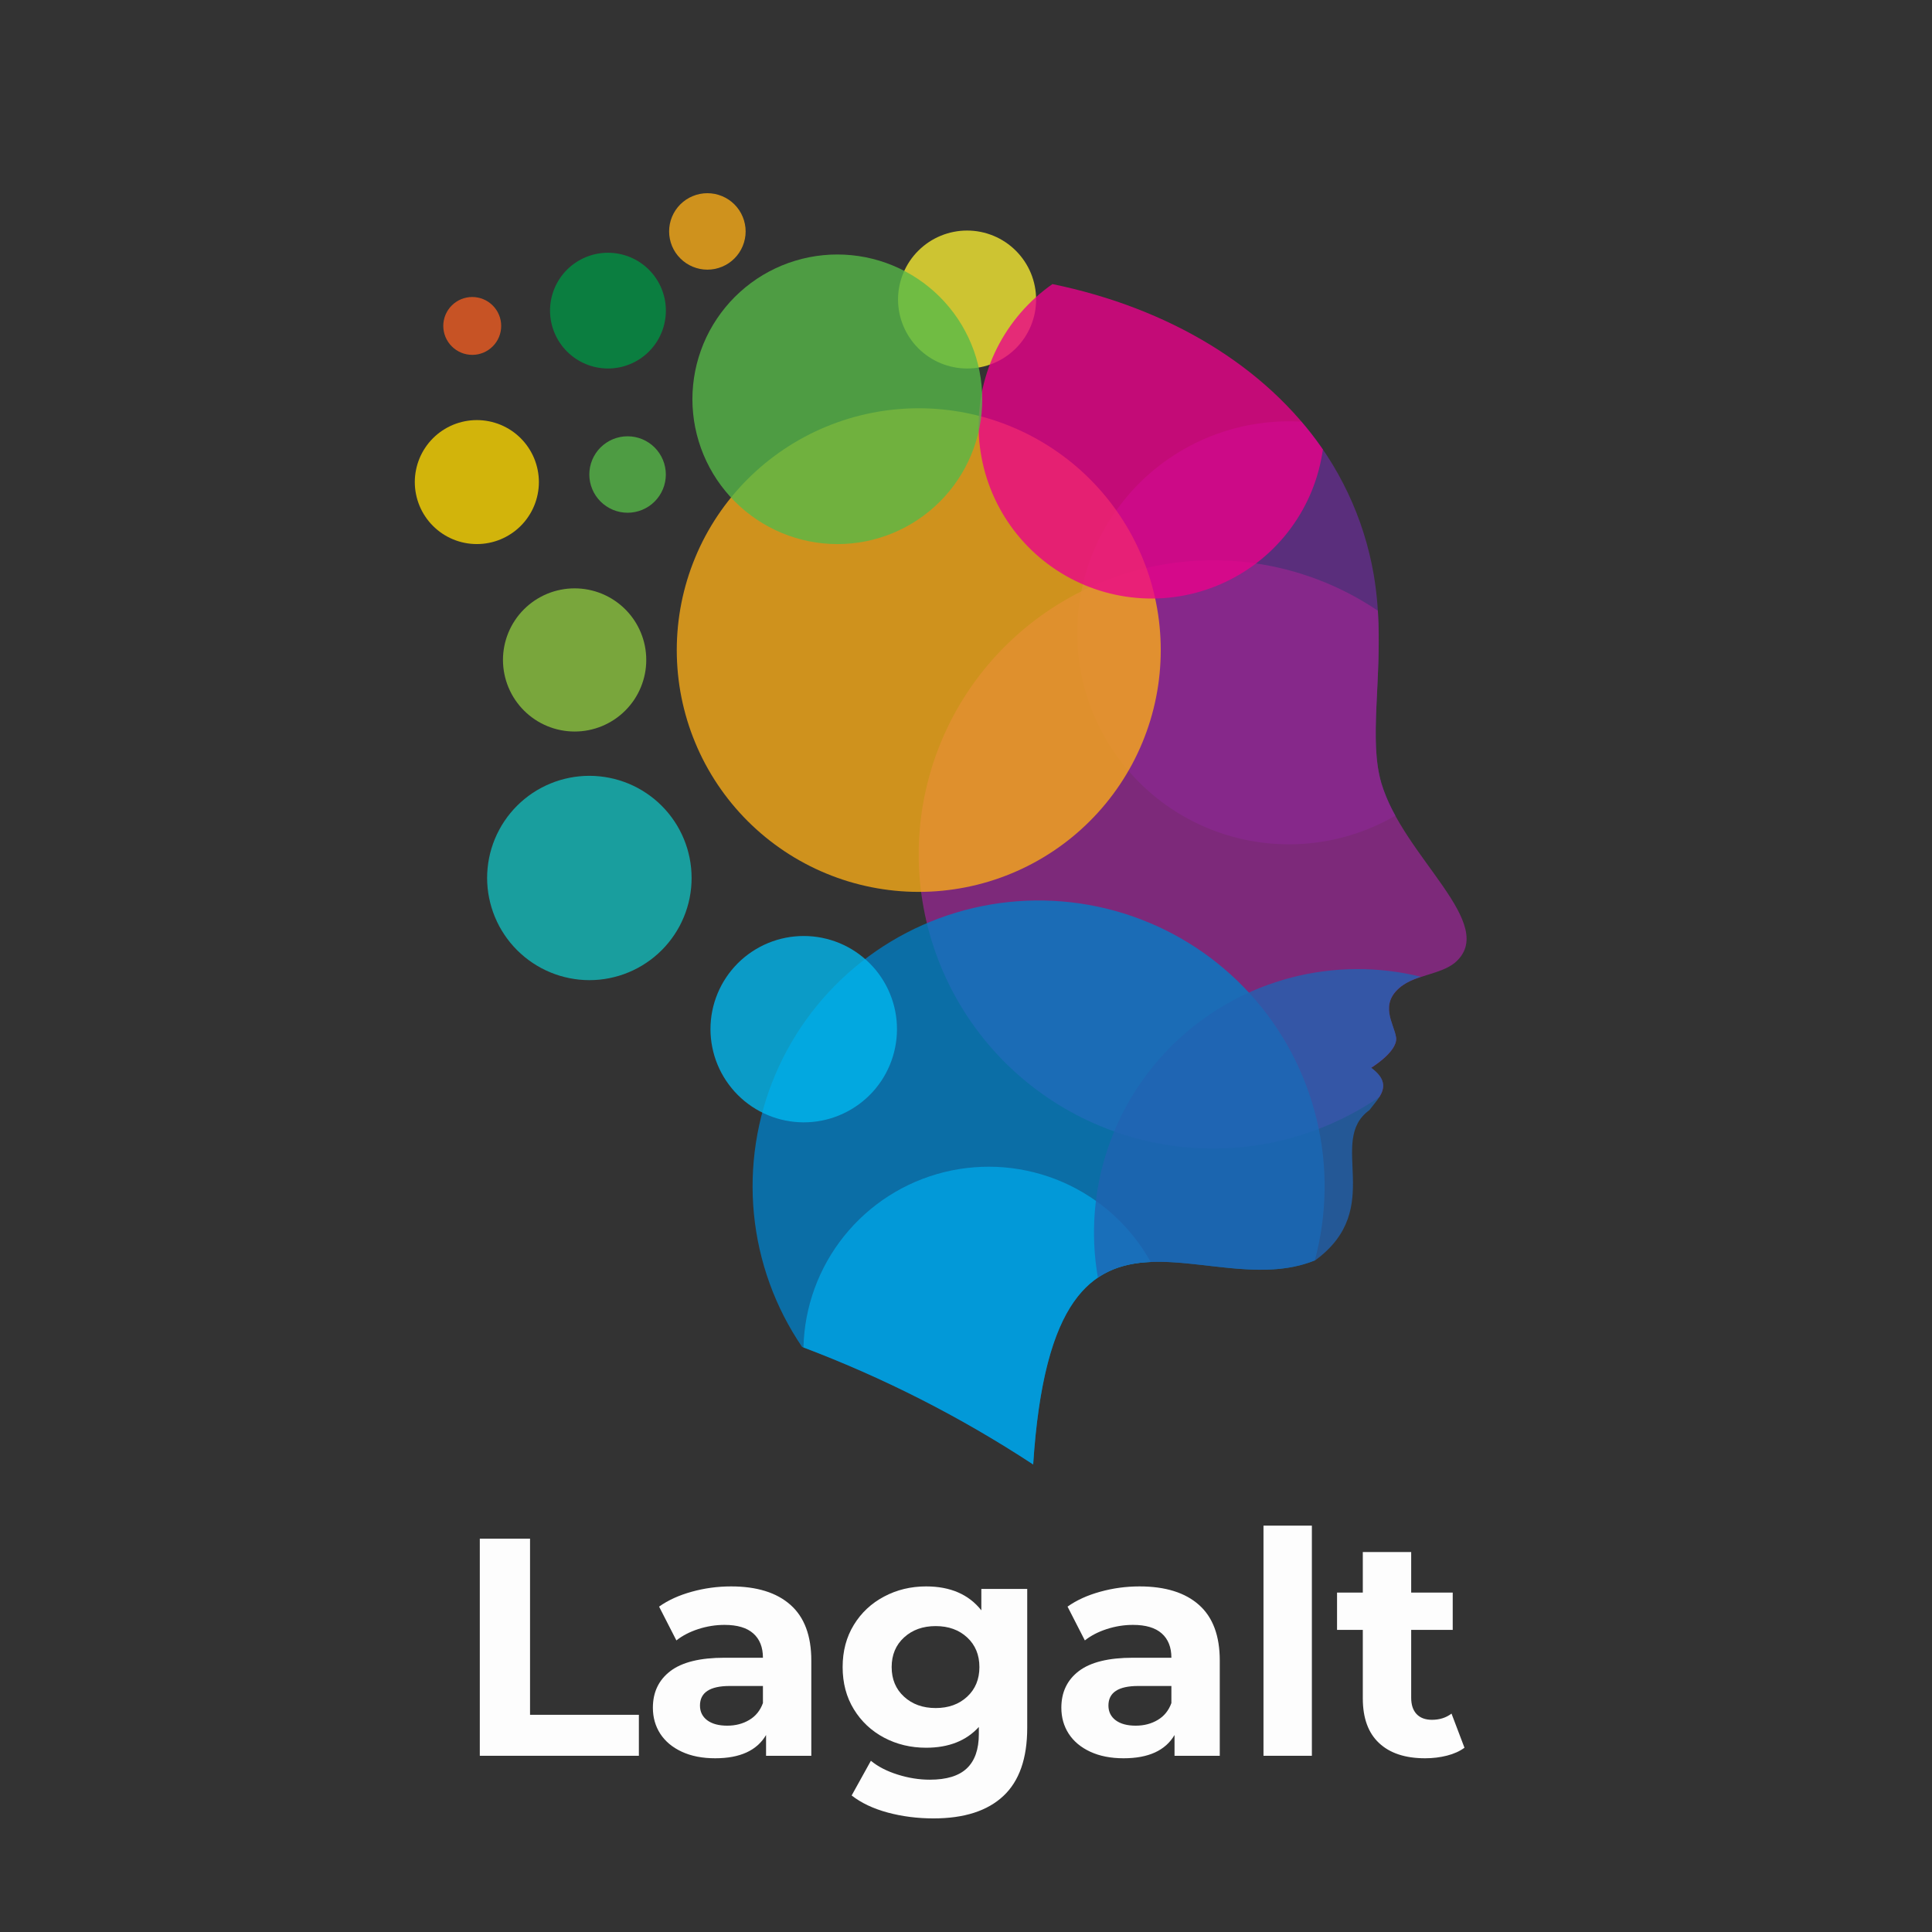 <svg xmlns="http://www.w3.org/2000/svg" xmlns:xlink="http://www.w3.org/1999/xlink" width="500" zoomAndPan="magnify" viewBox="0 0 375 375" height="500" preserveAspectRatio="xMidYMid meet" version="1.0"><rect x="0" y="0" width="375" height="375" fill="#333333" stroke="none"/><defs><g/><clipPath id="748278d8a0"><path d="M 178 108 L 284.965 108 L 284.965 223 L 178 223 Z M 178 108 " clip-rule="nonzero"/></clipPath><clipPath id="ed766cb2fa"><path d="M 146 174 L 258 174 L 258 284.25 L 146 284.25 Z M 146 174 " clip-rule="nonzero"/></clipPath><clipPath id="e99595d301"><path d="M 155 226 L 224 226 L 224 284.25 L 155 284.25 Z M 155 226 " clip-rule="nonzero"/></clipPath><clipPath id="0ae32d28fa"><path d="M 80.215 81 L 105 81 L 105 106 L 80.215 106 Z M 80.215 81 " clip-rule="nonzero"/></clipPath><clipPath id="8c6a201c06"><path d="M 129 37.5 L 145 37.5 L 145 53 L 129 53 Z M 129 37.5 " clip-rule="nonzero"/></clipPath></defs><path fill="#f9ed32" d="M 187.707 71.527 C 188.586 71.527 189.457 71.441 190.32 71.27 C 191.184 71.098 192.023 70.844 192.836 70.508 C 193.648 70.172 194.418 69.758 195.148 69.27 C 195.883 68.781 196.559 68.227 197.18 67.605 C 197.801 66.984 198.359 66.309 198.848 65.578 C 199.336 64.848 199.75 64.078 200.086 63.266 C 200.422 62.453 200.676 61.617 200.848 60.758 C 201.02 59.895 201.105 59.023 201.109 58.145 C 201.109 57.266 201.023 56.395 200.852 55.535 C 200.68 54.672 200.43 53.836 200.094 53.023 C 199.758 52.211 199.344 51.441 198.855 50.707 C 198.367 49.977 197.812 49.301 197.191 48.68 C 196.57 48.059 195.895 47.5 195.164 47.012 C 194.434 46.523 193.664 46.109 192.852 45.773 C 192.039 45.438 191.199 45.18 190.34 45.008 C 189.477 44.836 188.605 44.75 187.727 44.75 C 186.848 44.746 185.977 44.832 185.113 45.004 C 184.25 45.172 183.41 45.426 182.598 45.762 C 181.785 46.094 181.012 46.508 180.281 46.992 C 179.551 47.48 178.871 48.035 178.25 48.656 C 177.625 49.273 177.07 49.949 176.578 50.68 C 176.09 51.41 175.676 52.18 175.34 52.992 C 175 53.805 174.746 54.641 174.57 55.5 C 174.398 56.363 174.312 57.23 174.309 58.109 C 174.309 58.992 174.395 59.863 174.566 60.727 C 174.738 61.59 174.992 62.426 175.328 63.238 C 175.664 64.051 176.078 64.824 176.566 65.555 C 177.055 66.289 177.609 66.965 178.23 67.586 C 178.855 68.211 179.531 68.766 180.262 69.258 C 180.992 69.746 181.766 70.16 182.578 70.496 C 183.391 70.836 184.23 71.09 185.094 71.262 C 185.957 71.438 186.828 71.523 187.707 71.527 Z M 187.707 71.527 " fill-opacity="0.78" fill-rule="evenodd"/><path fill="#662d91" d="M 252.617 81.848 C 256.258 86.066 259.266 90.695 261.645 95.73 C 264.027 100.77 265.688 106.031 266.637 111.52 C 269.352 127.391 265.207 142.086 268.113 151.961 C 268.793 154.176 269.707 156.289 270.848 158.309 C 270.168 158.703 269.477 159.078 268.777 159.434 C 268.078 159.789 267.367 160.121 266.648 160.438 C 265.93 160.754 265.199 161.047 264.465 161.32 C 263.727 161.59 262.984 161.844 262.234 162.074 C 261.48 162.305 260.727 162.512 259.961 162.699 C 259.199 162.887 258.434 163.051 257.66 163.195 C 256.887 163.336 256.113 163.457 255.332 163.555 C 254.555 163.656 253.77 163.73 252.988 163.785 C 252.203 163.84 251.418 163.871 250.633 163.879 C 249.848 163.887 249.062 163.875 248.277 163.836 C 247.496 163.801 246.711 163.742 245.93 163.66 C 245.148 163.578 244.371 163.477 243.594 163.352 C 242.82 163.227 242.051 163.078 241.281 162.906 C 240.516 162.738 239.754 162.547 239 162.332 C 238.242 162.117 237.492 161.883 236.75 161.625 C 236.008 161.371 235.273 161.094 234.547 160.793 C 233.82 160.496 233.105 160.176 232.395 159.836 C 231.688 159.496 230.992 159.137 230.305 158.758 C 229.617 158.379 228.938 157.98 228.273 157.562 C 227.609 157.141 226.957 156.707 226.32 156.25 C 225.68 155.793 225.055 155.32 224.441 154.828 C 223.828 154.336 223.23 153.828 222.648 153.301 C 222.066 152.777 221.496 152.234 220.945 151.676 C 220.395 151.117 219.859 150.543 219.34 149.953 C 218.82 149.363 218.32 148.762 217.836 148.145 C 217.352 147.527 216.883 146.895 216.438 146.25 C 215.988 145.605 215.559 144.949 215.148 144.281 C 214.738 143.609 214.348 142.93 213.977 142.238 C 213.605 141.547 213.254 140.844 212.922 140.133 C 212.59 139.422 212.281 138.699 211.992 137.973 C 211.699 137.242 211.434 136.504 211.184 135.762 C 210.938 135.016 210.711 134.266 210.508 133.508 C 210.305 132.75 210.121 131.984 209.961 131.215 C 209.801 130.449 209.66 129.676 209.547 128.898 C 209.43 128.125 209.336 127.344 209.266 126.562 C 209.191 125.781 209.145 125 209.117 124.215 C 209.09 123.43 209.086 122.645 209.105 121.859 C 209.125 121.078 209.164 120.293 209.227 119.512 C 209.293 118.727 209.379 117.949 209.484 117.172 C 209.594 116.395 209.727 115.621 209.879 114.852 C 210.031 114.082 210.203 113.316 210.402 112.555 C 210.598 111.797 210.816 111.043 211.055 110.297 C 211.297 109.547 211.559 108.809 211.84 108.074 C 212.121 107.344 212.426 106.621 212.75 105.902 C 213.074 105.188 213.418 104.484 213.781 103.789 C 214.145 103.094 214.527 102.41 214.934 101.734 C 215.336 101.062 215.758 100.402 216.199 99.754 C 216.641 99.102 217.102 98.469 217.582 97.844 C 218.059 97.223 218.555 96.613 219.066 96.02 C 219.578 95.426 220.109 94.844 220.656 94.281 C 221.203 93.719 221.766 93.168 222.34 92.637 C 222.918 92.105 223.512 91.59 224.117 91.094 C 224.727 90.598 225.348 90.117 225.98 89.652 C 226.617 89.191 227.266 88.746 227.926 88.324 C 228.586 87.898 229.258 87.492 229.941 87.105 C 230.625 86.719 231.316 86.352 232.023 86.004 C 232.727 85.66 233.441 85.332 234.164 85.027 C 234.887 84.719 235.621 84.434 236.359 84.172 C 237.098 83.906 237.844 83.664 238.598 83.445 C 239.352 83.223 240.113 83.023 240.879 82.844 C 241.641 82.668 242.41 82.512 243.188 82.379 C 243.961 82.246 244.738 82.133 245.516 82.043 C 246.297 81.957 247.082 81.891 247.863 81.844 C 248.648 81.801 249.434 81.777 250.219 81.781 C 250.992 81.781 251.809 81.805 252.617 81.848 Z M 252.617 81.848 " fill-opacity="0.78" fill-rule="evenodd"/><g clip-path="url(#748278d8a0)"><path fill="#92278f" d="M 267.434 118.5 C 268.293 131.648 265.637 143.555 268.113 151.996 C 272.352 166.414 291.129 179.477 282.355 186.898 C 279.578 189.121 274.801 189.266 272 191.449 C 267.539 194.926 270.59 198.688 270.984 201.402 C 271.172 202.691 270.004 204.758 266.145 207.277 C 269.059 209.422 268.793 211.242 267.754 212.918 C 266.332 213.891 264.871 214.797 263.367 215.637 C 261.867 216.48 260.328 217.25 258.758 217.953 C 257.188 218.652 255.586 219.285 253.957 219.84 C 252.328 220.398 250.676 220.883 249.004 221.289 C 247.332 221.699 245.645 222.031 243.941 222.285 C 242.238 222.543 240.527 222.719 238.809 222.82 C 237.09 222.922 235.371 222.945 233.652 222.891 C 231.93 222.836 230.215 222.707 228.504 222.496 C 226.797 222.289 225.102 222 223.418 221.641 C 221.734 221.277 220.07 220.84 218.426 220.328 C 216.785 219.816 215.168 219.23 213.578 218.57 C 211.984 217.91 210.43 217.184 208.902 216.383 C 207.379 215.582 205.895 214.719 204.449 213.785 C 203 212.852 201.602 211.855 200.246 210.793 C 198.887 209.734 197.582 208.613 196.328 207.438 C 195.074 206.258 193.875 205.027 192.73 203.738 C 191.59 202.453 190.504 201.117 189.484 199.734 C 188.461 198.352 187.504 196.922 186.609 195.453 C 185.715 193.98 184.891 192.473 184.133 190.926 C 183.379 189.383 182.691 187.805 182.078 186.199 C 181.465 184.594 180.922 182.961 180.457 181.305 C 179.988 179.648 179.598 177.977 179.285 176.285 C 178.969 174.594 178.73 172.891 178.57 171.176 C 178.41 169.465 178.324 167.746 178.32 166.027 C 178.312 164.309 178.387 162.59 178.535 160.875 C 178.684 159.164 178.91 157.457 179.215 155.766 C 179.52 154.07 179.898 152.395 180.355 150.738 C 180.809 149.078 181.34 147.441 181.941 145.832 C 182.547 144.219 183.219 142.641 183.965 141.09 C 184.711 139.539 185.527 138.023 186.41 136.547 C 187.293 135.07 188.242 133.637 189.254 132.246 C 190.27 130.855 191.344 129.512 192.477 128.219 C 193.613 126.926 194.801 125.684 196.051 124.5 C 197.297 123.312 198.594 122.184 199.941 121.113 C 201.293 120.047 202.684 119.039 204.125 118.098 C 205.566 117.152 207.043 116.277 208.562 115.469 C 210.082 114.656 211.637 113.918 213.223 113.25 C 214.809 112.578 216.422 111.984 218.062 111.461 C 219.699 110.938 221.359 110.488 223.043 110.113 C 224.723 109.738 226.418 109.441 228.125 109.223 C 229.832 109 231.547 108.859 233.266 108.793 C 234.988 108.727 236.707 108.738 238.426 108.828 C 240.145 108.918 241.855 109.086 243.562 109.328 C 245.266 109.574 246.957 109.895 248.629 110.293 C 250.305 110.688 251.961 111.16 253.594 111.707 C 255.227 112.254 256.828 112.871 258.406 113.562 C 259.984 114.254 261.523 115.016 263.031 115.844 C 264.539 116.676 266.008 117.574 267.434 118.535 Z M 267.434 118.5 " fill-opacity="0.78" fill-rule="evenodd"/></g><g clip-path="url(#ed766cb2fa)"><path fill="#007fc6" d="M 255.203 244.641 C 233.5 253.469 204.449 223.859 200.539 284.25 C 186.43 274.992 171.48 267.391 155.684 261.441 C 155.031 260.484 154.414 259.508 153.824 258.512 C 153.234 257.52 152.676 256.508 152.148 255.477 C 151.621 254.445 151.129 253.402 150.668 252.34 C 150.207 251.281 149.781 250.207 149.387 249.117 C 148.992 248.031 148.633 246.934 148.309 245.824 C 147.984 244.711 147.695 243.594 147.438 242.465 C 147.184 241.336 146.965 240.203 146.781 239.062 C 146.598 237.918 146.449 236.773 146.336 235.621 C 146.227 234.473 146.148 233.316 146.109 232.164 C 146.07 231.008 146.066 229.852 146.098 228.695 C 146.129 227.539 146.199 226.387 146.305 225.234 C 146.41 224.082 146.551 222.934 146.727 221.793 C 146.902 220.648 147.113 219.512 147.363 218.383 C 147.609 217.254 147.891 216.133 148.211 215.02 C 148.527 213.91 148.879 212.809 149.266 211.719 C 149.652 210.629 150.074 209.551 150.527 208.488 C 150.98 207.426 151.469 206.375 151.988 205.344 C 152.508 204.309 153.059 203.293 153.641 202.297 C 154.227 201.297 154.84 200.316 155.484 199.355 C 156.129 198.395 156.801 197.457 157.504 196.539 C 158.207 195.621 158.941 194.727 159.699 193.852 C 160.457 192.98 161.246 192.133 162.059 191.309 C 162.871 190.484 163.707 189.688 164.57 188.918 C 165.43 188.145 166.316 187.402 167.227 186.688 C 168.137 185.969 169.066 185.281 170.016 184.625 C 170.969 183.969 171.941 183.34 172.934 182.742 C 173.922 182.145 174.934 181.582 175.957 181.047 C 176.984 180.512 178.027 180.012 179.086 179.543 C 180.145 179.074 181.215 178.641 182.301 178.238 C 183.383 177.836 184.48 177.469 185.59 177.133 C 186.699 176.801 187.816 176.504 188.941 176.238 C 190.07 175.977 191.203 175.746 192.344 175.555 C 193.484 175.363 194.633 175.207 195.781 175.086 C 196.934 174.965 198.086 174.879 199.242 174.828 C 200.398 174.781 201.555 174.77 202.711 174.793 C 203.871 174.816 205.023 174.875 206.18 174.969 C 207.332 175.066 208.48 175.195 209.625 175.363 C 210.77 175.531 211.91 175.734 213.043 175.973 C 214.176 176.211 215.297 176.484 216.414 176.793 C 217.527 177.102 218.633 177.445 219.727 177.824 C 220.82 178.203 221.902 178.613 222.969 179.059 C 224.039 179.504 225.09 179.98 226.129 180.492 C 227.168 181.004 228.188 181.547 229.191 182.121 C 230.195 182.695 231.18 183.305 232.148 183.938 C 233.113 184.574 234.059 185.242 234.984 185.938 C 235.906 186.633 236.809 187.355 237.688 188.109 C 238.566 188.859 239.422 189.641 240.254 190.445 C 241.086 191.25 241.887 192.082 242.668 192.938 C 243.445 193.793 244.195 194.672 244.922 195.574 C 245.645 196.477 246.34 197.398 247.004 198.348 C 247.668 199.293 248.305 200.258 248.91 201.242 C 249.516 202.23 250.09 203.234 250.633 204.254 C 251.172 205.277 251.684 206.312 252.16 207.367 C 252.637 208.418 253.082 209.488 253.492 210.566 C 253.902 211.648 254.281 212.742 254.621 213.848 C 254.965 214.953 255.273 216.066 255.543 217.188 C 255.816 218.312 256.055 219.445 256.254 220.582 C 256.457 221.723 256.621 222.867 256.754 224.016 C 256.883 225.164 256.977 226.316 257.035 227.469 C 257.094 228.625 257.113 229.781 257.102 230.938 C 257.086 232.094 257.035 233.246 256.949 234.402 C 256.863 235.555 256.738 236.703 256.582 237.848 C 256.422 238.996 256.23 240.133 256 241.266 C 255.77 242.402 255.504 243.527 255.203 244.641 Z M 255.203 244.641 " fill-opacity="0.78" fill-rule="evenodd"/></g><g clip-path="url(#e99595d301)"><path fill="#01a6e6" d="M 223.344 244.953 C 211.879 245.434 202.629 252.027 200.539 284.25 C 186.508 275.047 171.645 267.477 155.949 261.535 C 155.996 259.578 156.203 257.637 156.566 255.711 C 156.93 253.785 157.449 251.902 158.121 250.062 C 158.797 248.223 159.613 246.449 160.574 244.742 C 161.539 243.035 162.633 241.418 163.863 239.891 C 165.09 238.363 166.434 236.949 167.891 235.641 C 169.352 234.332 170.906 233.152 172.562 232.098 C 174.215 231.043 175.941 230.133 177.742 229.359 C 179.547 228.59 181.398 227.969 183.301 227.5 C 185.207 227.031 187.133 226.723 189.09 226.57 C 191.043 226.414 192.996 226.422 194.949 226.586 C 196.906 226.754 198.832 227.078 200.73 227.559 C 202.633 228.039 204.48 228.672 206.277 229.453 C 208.074 230.238 209.797 231.16 211.441 232.227 C 213.09 233.289 214.637 234.48 216.086 235.801 C 217.539 237.117 218.871 238.543 220.09 240.078 C 221.309 241.613 222.391 243.238 223.344 244.953 Z M 223.344 244.953 " fill-opacity="0.78" fill-rule="evenodd"/></g><path fill="#2063b2" d="M 275.781 189.602 C 274.418 189.996 273.156 190.602 272 191.414 C 267.539 194.891 270.59 198.652 270.984 201.367 C 271.172 202.656 270.004 204.727 266.145 207.242 C 270.605 210.531 267.605 213.047 265.809 215.469 C 257.465 221.48 269.074 234.508 255.309 244.609 C 241.41 250.328 224.512 240.238 213.098 247.984 C 212.918 246.941 212.77 245.895 212.652 244.844 C 212.535 243.793 212.453 242.738 212.402 241.684 C 212.352 240.625 212.336 239.57 212.348 238.512 C 212.363 237.453 212.41 236.398 212.492 235.344 C 212.574 234.289 212.688 233.238 212.832 232.191 C 212.977 231.145 213.156 230.102 213.367 229.066 C 213.578 228.031 213.82 227 214.094 225.98 C 214.367 224.957 214.676 223.945 215.012 222.945 C 215.348 221.941 215.715 220.949 216.117 219.973 C 216.516 218.992 216.941 218.027 217.402 217.074 C 217.859 216.121 218.348 215.184 218.863 214.258 C 219.383 213.336 219.926 212.43 220.5 211.543 C 221.074 210.652 221.672 209.781 222.301 208.93 C 222.926 208.078 223.582 207.246 224.258 206.438 C 224.938 205.625 225.641 204.836 226.371 204.066 C 227.098 203.301 227.848 202.555 228.621 201.836 C 229.395 201.113 230.191 200.418 231.008 199.746 C 231.828 199.074 232.664 198.426 233.52 197.809 C 234.379 197.188 235.254 196.594 236.148 196.027 C 237.043 195.465 237.953 194.926 238.883 194.418 C 239.809 193.906 240.75 193.426 241.707 192.977 C 242.664 192.527 243.637 192.105 244.621 191.715 C 245.602 191.324 246.598 190.965 247.605 190.637 C 248.609 190.305 249.625 190.008 250.648 189.742 C 251.672 189.477 252.703 189.242 253.742 189.039 C 254.781 188.84 255.828 188.668 256.875 188.531 C 257.926 188.395 258.977 188.289 260.035 188.215 C 261.09 188.145 262.145 188.105 263.203 188.098 C 264.262 188.09 265.32 188.117 266.379 188.176 C 267.434 188.234 268.488 188.328 269.539 188.453 C 270.59 188.574 271.637 188.73 272.676 188.922 C 273.719 189.109 274.754 189.332 275.781 189.586 Z M 275.781 189.602 " fill-opacity="0.78" fill-rule="evenodd"/><path fill="#12bcbc" d="M 114.387 190.246 C 115.035 190.246 115.684 190.215 116.332 190.152 C 116.977 190.086 117.621 189.992 118.258 189.867 C 118.895 189.738 119.527 189.582 120.148 189.395 C 120.77 189.207 121.383 188.988 121.98 188.738 C 122.582 188.492 123.168 188.215 123.742 187.906 C 124.316 187.602 124.875 187.27 125.414 186.906 C 125.953 186.547 126.477 186.16 126.98 185.75 C 127.48 185.336 127.965 184.902 128.422 184.441 C 128.883 183.984 129.32 183.504 129.73 183 C 130.145 182.5 130.531 181.977 130.891 181.438 C 131.254 180.898 131.586 180.34 131.895 179.77 C 132.199 179.195 132.477 178.609 132.727 178.008 C 132.977 177.41 133.195 176.797 133.383 176.176 C 133.574 175.555 133.73 174.926 133.859 174.289 C 133.984 173.652 134.078 173.008 134.145 172.363 C 134.207 171.715 134.238 171.07 134.238 170.418 C 134.238 169.77 134.207 169.121 134.145 168.477 C 134.082 167.828 133.984 167.188 133.859 166.551 C 133.73 165.914 133.574 165.285 133.387 164.66 C 133.195 164.039 132.977 163.43 132.73 162.828 C 132.48 162.23 132.203 161.641 131.898 161.07 C 131.59 160.496 131.258 159.941 130.895 159.398 C 130.535 158.859 130.148 158.34 129.734 157.836 C 129.324 157.336 128.887 156.855 128.426 156.395 C 127.969 155.934 127.484 155.5 126.984 155.086 C 126.48 154.676 125.961 154.289 125.418 153.93 C 124.879 153.566 124.32 153.234 123.75 152.926 C 123.176 152.621 122.59 152.344 121.988 152.094 C 121.387 151.848 120.773 151.629 120.152 151.441 C 119.531 151.25 118.902 151.094 118.266 150.969 C 117.625 150.84 116.984 150.746 116.336 150.684 C 115.691 150.617 115.043 150.586 114.391 150.586 C 113.742 150.586 113.094 150.617 112.445 150.684 C 111.797 150.746 111.156 150.84 110.52 150.969 C 109.883 151.094 109.25 151.254 108.629 151.441 C 108.008 151.629 107.395 151.848 106.797 152.098 C 106.195 152.348 105.609 152.625 105.035 152.93 C 104.461 153.238 103.906 153.57 103.363 153.93 C 102.824 154.293 102.301 154.68 101.801 155.09 C 101.297 155.504 100.816 155.938 100.355 156.398 C 99.898 156.859 99.461 157.34 99.051 157.84 C 98.637 158.344 98.25 158.863 97.891 159.406 C 97.527 159.945 97.195 160.5 96.891 161.074 C 96.582 161.648 96.305 162.234 96.055 162.836 C 95.809 163.434 95.59 164.047 95.402 164.668 C 95.211 165.289 95.055 165.918 94.93 166.555 C 94.801 167.191 94.707 167.836 94.645 168.48 C 94.578 169.129 94.547 169.773 94.547 170.426 C 94.551 171.074 94.582 171.723 94.648 172.367 C 94.711 173.012 94.809 173.652 94.938 174.289 C 95.066 174.926 95.223 175.555 95.414 176.172 C 95.602 176.793 95.82 177.402 96.07 178.004 C 96.32 178.602 96.598 179.188 96.902 179.762 C 97.211 180.332 97.543 180.887 97.906 181.426 C 98.266 181.965 98.652 182.484 99.062 182.988 C 99.477 183.488 99.91 183.969 100.371 184.43 C 100.832 184.887 101.312 185.32 101.812 185.734 C 102.312 186.145 102.836 186.531 103.375 186.891 C 103.914 187.254 104.469 187.586 105.043 187.895 C 105.617 188.199 106.203 188.477 106.801 188.727 C 107.402 188.973 108.012 189.195 108.633 189.383 C 109.254 189.57 109.883 189.73 110.52 189.859 C 111.156 189.984 111.797 190.082 112.441 190.148 C 113.09 190.211 113.734 190.246 114.387 190.246 Z M 114.387 190.246 " fill-opacity="0.78" fill-rule="evenodd"/><path fill="#00b9f1" d="M 155.949 217.848 C 156.543 217.848 157.137 217.82 157.727 217.766 C 158.316 217.711 158.902 217.625 159.484 217.512 C 160.066 217.395 160.641 217.254 161.211 217.082 C 161.777 216.914 162.336 216.715 162.887 216.488 C 163.434 216.262 163.969 216.012 164.492 215.734 C 165.02 215.457 165.527 215.152 166.02 214.824 C 166.516 214.496 166.992 214.145 167.449 213.77 C 167.91 213.395 168.352 213 168.77 212.582 C 169.191 212.164 169.59 211.727 169.969 211.27 C 170.344 210.809 170.699 210.336 171.031 209.844 C 171.359 209.352 171.664 208.844 171.945 208.324 C 172.227 207.801 172.48 207.266 172.711 206.719 C 172.938 206.172 173.141 205.613 173.312 205.047 C 173.484 204.48 173.629 203.906 173.746 203.324 C 173.863 202.746 173.953 202.16 174.012 201.57 C 174.07 200.98 174.102 200.387 174.102 199.797 C 174.105 199.203 174.074 198.613 174.02 198.023 C 173.961 197.434 173.875 196.848 173.762 196.266 C 173.645 195.684 173.504 195.109 173.332 194.543 C 173.16 193.973 172.961 193.414 172.734 192.867 C 172.512 192.32 172.258 191.785 171.98 191.262 C 171.699 190.738 171.395 190.23 171.066 189.738 C 170.738 189.242 170.387 188.766 170.012 188.309 C 169.637 187.852 169.238 187.41 168.82 186.992 C 168.402 186.57 167.961 186.172 167.504 185.797 C 167.047 185.418 166.57 185.066 166.078 184.738 C 165.586 184.406 165.078 184.102 164.555 183.82 C 164.031 183.543 163.496 183.289 162.949 183.059 C 162.402 182.832 161.844 182.633 161.277 182.461 C 160.707 182.289 160.133 182.145 159.551 182.027 C 158.969 181.91 158.383 181.824 157.793 181.766 C 157.203 181.707 156.613 181.676 156.02 181.676 C 155.426 181.676 154.836 181.703 154.242 181.762 C 153.652 181.816 153.066 181.906 152.484 182.02 C 151.902 182.137 151.328 182.277 150.762 182.449 C 150.191 182.621 149.637 182.82 149.086 183.047 C 148.539 183.273 148.004 183.527 147.48 183.805 C 146.957 184.086 146.449 184.387 145.953 184.719 C 145.461 185.047 144.984 185.398 144.527 185.773 C 144.066 186.148 143.629 186.547 143.207 186.965 C 142.789 187.387 142.391 187.824 142.016 188.281 C 141.637 188.738 141.285 189.215 140.957 189.707 C 140.625 190.199 140.32 190.707 140.039 191.23 C 139.762 191.754 139.508 192.289 139.281 192.836 C 139.055 193.383 138.855 193.941 138.68 194.508 C 138.508 195.074 138.363 195.648 138.25 196.23 C 138.133 196.812 138.047 197.398 137.988 197.988 C 137.93 198.578 137.902 199.168 137.902 199.762 C 137.902 200.352 137.934 200.941 137.992 201.531 C 138.051 202.117 138.137 202.703 138.254 203.281 C 138.371 203.859 138.512 204.434 138.684 205 C 138.855 205.562 139.055 206.121 139.281 206.664 C 139.508 207.211 139.762 207.746 140.039 208.266 C 140.32 208.789 140.621 209.293 140.953 209.785 C 141.281 210.277 141.633 210.75 142.008 211.207 C 142.379 211.664 142.777 212.105 143.195 212.523 C 143.613 212.941 144.051 213.336 144.504 213.715 C 144.961 214.09 145.438 214.441 145.926 214.77 C 146.418 215.102 146.926 215.406 147.445 215.684 C 147.965 215.965 148.5 216.219 149.043 216.445 C 149.59 216.676 150.145 216.875 150.711 217.051 C 151.277 217.223 151.848 217.367 152.43 217.484 C 153.008 217.602 153.594 217.691 154.18 217.754 C 154.77 217.812 155.359 217.844 155.949 217.848 Z M 155.949 217.848 " fill-opacity="0.78" fill-rule="evenodd"/><path fill="#8dc63f" d="M 111.531 141.988 C 112.445 141.988 113.352 141.902 114.246 141.723 C 115.141 141.543 116.012 141.281 116.855 140.934 C 117.699 140.582 118.5 140.156 119.258 139.648 C 120.02 139.141 120.723 138.562 121.367 137.918 C 122.012 137.273 122.59 136.57 123.098 135.812 C 123.602 135.055 124.031 134.254 124.379 133.41 C 124.73 132.566 124.992 131.699 125.172 130.805 C 125.352 129.906 125.438 129.004 125.438 128.09 C 125.438 127.18 125.348 126.277 125.172 125.379 C 124.992 124.484 124.727 123.617 124.379 122.773 C 124.027 121.93 123.602 121.129 123.094 120.371 C 122.586 119.613 122.008 118.91 121.363 118.266 C 120.715 117.621 120.012 117.047 119.254 116.539 C 118.496 116.031 117.691 115.605 116.848 115.254 C 116.004 114.906 115.137 114.645 114.238 114.465 C 113.344 114.289 112.441 114.199 111.527 114.199 C 110.613 114.199 109.707 114.289 108.812 114.469 C 107.918 114.645 107.047 114.91 106.203 115.258 C 105.359 115.609 104.559 116.039 103.801 116.543 C 103.043 117.051 102.34 117.629 101.695 118.273 C 101.047 118.918 100.473 119.621 99.965 120.383 C 99.457 121.141 99.031 121.941 98.68 122.785 C 98.332 123.629 98.07 124.496 97.891 125.391 C 97.715 126.285 97.625 127.191 97.625 128.102 C 97.629 129.016 97.719 129.918 97.898 130.812 C 98.078 131.707 98.34 132.574 98.691 133.414 C 99.043 134.258 99.469 135.059 99.977 135.816 C 100.484 136.574 101.062 137.273 101.707 137.918 C 102.352 138.562 103.055 139.137 103.812 139.645 C 104.57 140.152 105.371 140.578 106.215 140.93 C 107.059 141.277 107.926 141.543 108.82 141.719 C 109.715 141.898 110.621 141.988 111.531 141.988 Z M 111.531 141.988 " fill-opacity="0.78" fill-rule="evenodd"/><g clip-path="url(#0ae32d28fa)"><path fill="#ffd900" d="M 104.598 93.57 C 104.598 94.359 104.52 95.145 104.363 95.918 C 104.211 96.691 103.98 97.445 103.68 98.176 C 103.375 98.906 103.008 99.598 102.566 100.254 C 102.129 100.914 101.629 101.52 101.07 102.078 C 100.512 102.637 99.902 103.137 99.246 103.574 C 98.586 104.016 97.895 104.383 97.164 104.688 C 96.434 104.988 95.68 105.219 94.902 105.371 C 94.129 105.527 93.344 105.602 92.555 105.602 C 91.766 105.602 90.98 105.527 90.207 105.371 C 89.43 105.219 88.676 104.988 87.945 104.688 C 87.215 104.383 86.523 104.016 85.863 103.574 C 85.207 103.137 84.598 102.637 84.039 102.078 C 83.48 101.52 82.98 100.914 82.543 100.254 C 82.102 99.598 81.73 98.906 81.43 98.176 C 81.129 97.445 80.898 96.691 80.746 95.918 C 80.59 95.145 80.512 94.359 80.512 93.57 C 80.512 92.781 80.59 92 80.746 91.223 C 80.898 90.449 81.129 89.695 81.43 88.965 C 81.73 88.238 82.102 87.543 82.543 86.887 C 82.98 86.23 83.48 85.621 84.039 85.062 C 84.598 84.504 85.207 84.004 85.863 83.566 C 86.523 83.129 87.215 82.758 87.945 82.453 C 88.676 82.152 89.43 81.926 90.207 81.77 C 90.98 81.617 91.766 81.539 92.555 81.539 C 93.344 81.539 94.129 81.617 94.902 81.77 C 95.68 81.926 96.434 82.152 97.164 82.453 C 97.895 82.758 98.586 83.129 99.246 83.566 C 99.902 84.004 100.512 84.504 101.07 85.062 C 101.629 85.621 102.129 86.23 102.566 86.887 C 103.008 87.543 103.375 88.238 103.68 88.965 C 103.98 89.695 104.211 90.449 104.363 91.223 C 104.52 92 104.598 92.781 104.598 93.57 Z M 104.598 93.57 " fill-opacity="0.78" fill-rule="nonzero"/></g><path fill="#009444" d="M 117.996 71.527 C 118.734 71.527 119.465 71.453 120.188 71.312 C 120.914 71.168 121.617 70.957 122.301 70.672 C 122.98 70.391 123.629 70.047 124.242 69.637 C 124.859 69.227 125.426 68.762 125.949 68.242 C 126.469 67.719 126.938 67.152 127.348 66.539 C 127.758 65.926 128.105 65.277 128.387 64.598 C 128.672 63.914 128.883 63.215 129.027 62.488 C 129.172 61.766 129.246 61.035 129.246 60.297 C 129.246 59.559 129.176 58.828 129.031 58.105 C 128.887 57.383 128.676 56.68 128.391 56 C 128.109 55.316 127.766 54.668 127.355 54.055 C 126.945 53.441 126.477 52.875 125.957 52.352 C 125.434 51.832 124.867 51.363 124.254 50.953 C 123.641 50.543 122.992 50.199 122.309 49.914 C 121.629 49.633 120.926 49.422 120.199 49.277 C 119.477 49.133 118.746 49.059 118.008 49.059 C 117.27 49.059 116.539 49.133 115.812 49.273 C 115.09 49.418 114.387 49.633 113.703 49.914 C 113.023 50.195 112.375 50.543 111.758 50.953 C 111.145 51.359 110.578 51.828 110.055 52.348 C 109.535 52.871 109.066 53.438 108.656 54.051 C 108.246 54.664 107.902 55.312 107.617 55.992 C 107.336 56.676 107.121 57.379 106.977 58.102 C 106.832 58.824 106.762 59.555 106.762 60.293 C 106.762 61.031 106.836 61.758 106.98 62.48 C 107.125 63.203 107.34 63.906 107.621 64.586 C 107.902 65.266 108.25 65.914 108.66 66.527 C 109.07 67.141 109.535 67.707 110.055 68.227 C 110.578 68.75 111.145 69.215 111.758 69.625 C 112.371 70.035 113.016 70.379 113.699 70.664 C 114.379 70.945 115.082 71.16 115.805 71.305 C 116.527 71.449 117.258 71.523 117.996 71.527 Z M 117.996 71.527 " fill-opacity="0.78" fill-rule="evenodd"/><path fill="#56ba48" d="M 121.812 99.523 C 122.301 99.523 122.781 99.477 123.262 99.379 C 123.738 99.285 124.203 99.145 124.652 98.957 C 125.105 98.77 125.531 98.543 125.938 98.273 C 126.344 98 126.719 97.695 127.062 97.348 C 127.406 97.004 127.715 96.629 127.984 96.227 C 128.258 95.82 128.484 95.391 128.672 94.941 C 128.859 94.492 129 94.027 129.094 93.551 C 129.191 93.07 129.238 92.59 129.238 92.102 C 129.238 91.613 129.191 91.133 129.094 90.656 C 129 90.176 128.859 89.715 128.672 89.262 C 128.484 88.812 128.258 88.387 127.984 87.98 C 127.715 87.574 127.406 87.199 127.062 86.855 C 126.719 86.512 126.344 86.203 125.938 85.934 C 125.531 85.664 125.105 85.434 124.652 85.246 C 124.203 85.062 123.738 84.922 123.262 84.824 C 122.781 84.73 122.301 84.684 121.812 84.684 C 121.324 84.684 120.84 84.73 120.363 84.824 C 119.883 84.922 119.422 85.062 118.969 85.246 C 118.52 85.434 118.09 85.664 117.688 85.934 C 117.281 86.203 116.906 86.512 116.559 86.855 C 116.215 87.199 115.906 87.574 115.637 87.98 C 115.367 88.387 115.137 88.812 114.949 89.262 C 114.766 89.715 114.625 90.176 114.527 90.656 C 114.434 91.133 114.387 91.613 114.387 92.102 C 114.387 92.59 114.434 93.07 114.531 93.547 C 114.625 94.027 114.77 94.488 114.957 94.938 C 115.141 95.391 115.371 95.816 115.641 96.223 C 115.914 96.625 116.223 97 116.566 97.344 C 116.91 97.688 117.285 97.996 117.691 98.266 C 118.094 98.539 118.523 98.766 118.973 98.953 C 119.422 99.141 119.887 99.281 120.363 99.379 C 120.84 99.473 121.324 99.52 121.812 99.523 Z M 121.812 99.523 " fill-opacity="0.78" fill-rule="evenodd"/><g clip-path="url(#8c6a201c06)"><path fill="#fbad17" d="M 137.301 52.34 C 137.785 52.34 138.27 52.293 138.75 52.199 C 139.227 52.102 139.691 51.961 140.141 51.773 C 140.59 51.59 141.02 51.359 141.426 51.09 C 141.832 50.82 142.207 50.512 142.551 50.168 C 142.895 49.82 143.203 49.449 143.473 49.043 C 143.746 48.637 143.973 48.211 144.16 47.758 C 144.348 47.309 144.488 46.844 144.582 46.367 C 144.68 45.891 144.727 45.406 144.727 44.922 C 144.727 44.434 144.68 43.949 144.582 43.473 C 144.488 42.996 144.348 42.531 144.16 42.082 C 143.973 41.629 143.746 41.203 143.473 40.797 C 143.203 40.391 142.895 40.02 142.551 39.672 C 142.207 39.328 141.832 39.02 141.426 38.75 C 141.02 38.48 140.59 38.25 140.141 38.066 C 139.691 37.879 139.227 37.738 138.75 37.641 C 138.27 37.547 137.785 37.5 137.301 37.5 C 136.812 37.5 136.328 37.547 135.852 37.641 C 135.371 37.738 134.906 37.879 134.457 38.066 C 134.008 38.25 133.578 38.48 133.172 38.75 C 132.77 39.02 132.395 39.328 132.047 39.672 C 131.703 40.02 131.395 40.391 131.125 40.797 C 130.855 41.203 130.625 41.629 130.438 42.082 C 130.254 42.531 130.109 42.996 130.016 43.473 C 129.922 43.949 129.875 44.434 129.875 44.922 C 129.875 45.406 129.922 45.891 130.02 46.367 C 130.113 46.844 130.258 47.309 130.441 47.758 C 130.629 48.207 130.859 48.633 131.129 49.039 C 131.402 49.441 131.707 49.816 132.055 50.16 C 132.398 50.508 132.773 50.812 133.18 51.086 C 133.582 51.355 134.012 51.582 134.461 51.77 C 134.91 51.957 135.375 52.098 135.852 52.195 C 136.328 52.289 136.812 52.34 137.301 52.34 Z M 137.301 52.34 " fill-opacity="0.78" fill-rule="evenodd"/></g><path fill="#f15c22" d="M 91.688 68.879 C 92.055 68.879 92.422 68.84 92.781 68.77 C 93.145 68.695 93.492 68.586 93.832 68.445 C 94.172 68.301 94.496 68.129 94.801 67.922 C 95.109 67.715 95.391 67.48 95.652 67.219 C 95.91 66.957 96.141 66.676 96.344 66.367 C 96.551 66.059 96.723 65.738 96.859 65.395 C 97 65.055 97.105 64.703 97.176 64.344 C 97.246 63.98 97.281 63.617 97.281 63.246 C 97.281 62.879 97.242 62.512 97.172 62.152 C 97.098 61.793 96.988 61.441 96.848 61.102 C 96.707 60.762 96.531 60.438 96.328 60.133 C 96.121 59.828 95.887 59.543 95.625 59.285 C 95.363 59.023 95.082 58.793 94.773 58.586 C 94.465 58.383 94.145 58.211 93.801 58.07 C 93.461 57.93 93.109 57.824 92.746 57.754 C 92.387 57.684 92.02 57.648 91.652 57.648 C 91.285 57.648 90.918 57.684 90.559 57.758 C 90.195 57.828 89.844 57.938 89.504 58.078 C 89.164 58.219 88.84 58.391 88.535 58.598 C 88.227 58.801 87.945 59.035 87.684 59.297 C 87.422 59.555 87.191 59.84 86.984 60.145 C 86.781 60.453 86.609 60.777 86.465 61.117 C 86.324 61.457 86.219 61.809 86.148 62.168 C 86.074 62.531 86.039 62.895 86.039 63.266 C 86.039 63.633 86.078 64 86.152 64.363 C 86.223 64.723 86.332 65.074 86.473 65.418 C 86.617 65.758 86.793 66.082 86.996 66.387 C 87.203 66.695 87.438 66.98 87.699 67.238 C 87.961 67.5 88.246 67.734 88.555 67.938 C 88.863 68.141 89.188 68.316 89.531 68.457 C 89.871 68.598 90.223 68.703 90.586 68.773 C 90.949 68.844 91.316 68.883 91.688 68.879 Z M 91.688 68.879 " fill-opacity="0.78" fill-rule="evenodd"/><path fill="#fbad17" d="M 225.301 126.18 C 225.301 127.715 225.227 129.25 225.074 130.781 C 224.926 132.309 224.699 133.828 224.398 135.336 C 224.102 136.844 223.727 138.332 223.281 139.805 C 222.832 141.273 222.316 142.719 221.727 144.141 C 221.137 145.559 220.48 146.949 219.758 148.305 C 219.031 149.66 218.242 150.977 217.387 152.254 C 216.531 153.531 215.617 154.766 214.641 155.953 C 213.664 157.141 212.633 158.281 211.543 159.367 C 210.457 160.453 209.32 161.484 208.129 162.461 C 206.941 163.434 205.707 164.348 204.426 165.203 C 203.148 166.059 201.828 166.848 200.473 167.57 C 199.117 168.297 197.727 168.953 196.305 169.539 C 194.887 170.129 193.438 170.645 191.965 171.094 C 190.496 171.539 189.004 171.91 187.496 172.211 C 185.984 172.512 184.465 172.734 182.934 172.887 C 181.406 173.039 179.871 173.113 178.332 173.113 C 176.793 173.113 175.258 173.039 173.727 172.887 C 172.195 172.734 170.676 172.512 169.168 172.211 C 167.66 171.91 166.168 171.539 164.695 171.094 C 163.223 170.645 161.777 170.129 160.355 169.539 C 158.934 168.953 157.547 168.297 156.188 167.57 C 154.832 166.848 153.516 166.059 152.234 165.203 C 150.957 164.348 149.723 163.434 148.535 162.461 C 147.344 161.484 146.207 160.453 145.117 159.367 C 144.031 158.281 143 157.141 142.023 155.953 C 141.047 154.766 140.133 153.531 139.277 152.254 C 138.422 150.977 137.633 149.66 136.906 148.305 C 136.18 146.949 135.523 145.559 134.938 144.141 C 134.348 142.719 133.828 141.273 133.383 139.805 C 132.938 138.332 132.562 136.844 132.262 135.336 C 131.961 133.828 131.738 132.309 131.586 130.781 C 131.438 129.25 131.359 127.715 131.359 126.18 C 131.359 124.641 131.438 123.109 131.586 121.578 C 131.738 120.051 131.961 118.531 132.262 117.023 C 132.562 115.516 132.938 114.027 133.383 112.555 C 133.828 111.086 134.348 109.641 134.938 108.219 C 135.523 106.797 136.18 105.41 136.906 104.055 C 137.633 102.699 138.422 101.383 139.277 100.105 C 140.133 98.828 141.047 97.594 142.023 96.406 C 143 95.219 144.031 94.078 145.117 92.992 C 146.207 91.906 147.344 90.875 148.535 89.898 C 149.723 88.926 150.957 88.012 152.234 87.156 C 153.516 86.301 154.832 85.512 156.188 84.789 C 157.547 84.062 158.934 83.406 160.355 82.82 C 161.777 82.23 163.223 81.715 164.695 81.266 C 166.168 80.82 167.66 80.449 169.168 80.148 C 170.676 79.848 172.195 79.621 173.727 79.473 C 175.258 79.32 176.793 79.246 178.332 79.246 C 179.871 79.246 181.406 79.32 182.934 79.473 C 184.465 79.621 185.984 79.848 187.496 80.148 C 189.004 80.449 190.496 80.82 191.965 81.266 C 193.438 81.715 194.887 82.23 196.305 82.82 C 197.727 83.406 199.117 84.062 200.473 84.789 C 201.828 85.512 203.148 86.301 204.426 87.156 C 205.707 88.012 206.941 88.926 208.129 89.898 C 209.32 90.875 210.457 91.906 211.543 92.992 C 212.633 94.078 213.664 95.219 214.641 96.406 C 215.617 97.594 216.531 98.828 217.387 100.105 C 218.242 101.383 219.031 102.699 219.758 104.055 C 220.48 105.41 221.137 106.797 221.727 108.219 C 222.316 109.641 222.832 111.086 223.281 112.555 C 223.727 114.027 224.102 115.516 224.398 117.023 C 224.699 118.531 224.926 120.051 225.074 121.578 C 225.227 123.109 225.301 124.641 225.301 126.18 Z M 225.301 126.18 " fill-opacity="0.78" fill-rule="nonzero"/><path fill="#ec008b" d="M 204.277 55.141 C 226.789 59.777 245.645 71.043 256.77 87.25 C 256.672 87.938 256.555 88.617 256.418 89.297 C 256.281 89.977 256.121 90.652 255.941 91.32 C 255.762 91.988 255.562 92.652 255.34 93.309 C 255.121 93.965 254.879 94.613 254.621 95.258 C 254.359 95.898 254.078 96.531 253.777 97.156 C 253.477 97.781 253.156 98.395 252.82 99 C 252.48 99.605 252.125 100.199 251.75 100.781 C 251.375 101.363 250.98 101.934 250.57 102.492 C 250.16 103.051 249.734 103.598 249.289 104.129 C 248.844 104.66 248.383 105.176 247.906 105.68 C 247.43 106.184 246.941 106.672 246.434 107.145 C 245.926 107.617 245.406 108.074 244.871 108.516 C 244.336 108.957 243.785 109.379 243.227 109.785 C 242.664 110.191 242.09 110.582 241.504 110.953 C 240.922 111.324 240.324 111.676 239.715 112.012 C 239.109 112.348 238.492 112.66 237.867 112.957 C 237.238 113.254 236.602 113.531 235.961 113.785 C 235.316 114.043 234.664 114.281 234.004 114.496 C 233.348 114.711 232.684 114.91 232.012 115.086 C 231.34 115.258 230.664 115.414 229.984 115.547 C 229.305 115.68 228.621 115.793 227.934 115.883 C 227.246 115.977 226.555 116.047 225.863 116.094 C 225.172 116.141 224.48 116.168 223.789 116.176 C 223.094 116.18 222.402 116.164 221.707 116.129 C 221.016 116.09 220.324 116.031 219.637 115.949 C 218.949 115.871 218.262 115.77 217.582 115.648 C 216.898 115.523 216.219 115.383 215.547 115.215 C 214.875 115.051 214.207 114.867 213.543 114.66 C 212.883 114.457 212.227 114.23 211.578 113.984 C 210.93 113.738 210.289 113.469 209.66 113.184 C 209.027 112.898 208.406 112.594 207.793 112.27 C 207.18 111.945 206.578 111.602 205.988 111.238 C 205.395 110.879 204.816 110.5 204.25 110.102 C 203.68 109.703 203.125 109.289 202.582 108.855 C 202.043 108.426 201.512 107.977 201 107.512 C 200.484 107.047 199.984 106.566 199.5 106.07 C 199.016 105.574 198.547 105.066 198.094 104.539 C 197.641 104.016 197.207 103.477 196.785 102.926 C 196.367 102.375 195.965 101.809 195.582 101.234 C 195.195 100.656 194.828 100.07 194.48 99.469 C 194.133 98.871 193.805 98.262 193.492 97.641 C 193.184 97.023 192.895 96.395 192.621 95.758 C 192.352 95.121 192.098 94.473 191.867 93.82 C 191.637 93.168 191.426 92.508 191.234 91.844 C 191.043 91.176 190.875 90.504 190.727 89.828 C 190.578 89.152 190.449 88.469 190.344 87.785 C 190.238 87.102 190.152 86.414 190.086 85.723 C 190.023 85.035 189.98 84.344 189.961 83.652 C 189.938 82.957 189.941 82.266 189.961 81.574 C 189.984 80.883 190.027 80.191 190.09 79.5 C 190.156 78.809 190.242 78.125 190.348 77.438 C 190.457 76.754 190.586 76.074 190.734 75.398 C 190.883 74.723 191.055 74.051 191.246 73.383 C 191.438 72.719 191.648 72.059 191.879 71.406 C 192.113 70.754 192.363 70.109 192.637 69.469 C 192.91 68.832 193.199 68.203 193.512 67.586 C 193.82 66.965 194.152 66.359 194.5 65.758 C 194.848 65.16 195.215 64.574 195.602 63.996 C 195.988 63.422 196.391 62.855 196.809 62.305 C 197.23 61.754 197.668 61.219 198.121 60.691 C 198.574 60.168 199.043 59.66 199.527 59.164 C 200.012 58.668 200.512 58.191 201.027 57.727 C 201.543 57.262 202.07 56.812 202.613 56.383 C 203.156 55.949 203.711 55.535 204.277 55.141 Z M 204.277 55.141 " fill-opacity="0.78" fill-rule="evenodd"/><path fill="#56ba48" d="M 162.516 105.609 C 163.438 105.613 164.355 105.566 165.273 105.477 C 166.191 105.387 167.102 105.254 168.004 105.074 C 168.91 104.895 169.801 104.672 170.684 104.402 C 171.566 104.137 172.434 103.828 173.285 103.477 C 174.133 103.121 174.965 102.73 175.781 102.297 C 176.594 101.863 177.383 101.391 178.148 100.879 C 178.914 100.367 179.652 99.82 180.367 99.234 C 181.078 98.652 181.762 98.035 182.41 97.383 C 183.062 96.734 183.684 96.051 184.266 95.34 C 184.852 94.629 185.398 93.891 185.91 93.125 C 186.422 92.359 186.898 91.57 187.332 90.758 C 187.766 89.945 188.16 89.117 188.512 88.266 C 188.867 87.414 189.176 86.551 189.441 85.668 C 189.711 84.789 189.934 83.895 190.113 82.992 C 190.293 82.09 190.43 81.18 190.52 80.266 C 190.609 79.348 190.656 78.43 190.656 77.508 C 190.656 76.59 190.613 75.668 190.52 74.754 C 190.43 73.836 190.297 72.926 190.117 72.023 C 189.938 71.121 189.715 70.23 189.445 69.348 C 189.18 68.469 188.871 67.602 188.516 66.75 C 188.164 65.898 187.77 65.07 187.336 64.258 C 186.902 63.445 186.43 62.656 185.918 61.891 C 185.406 61.125 184.859 60.387 184.273 59.676 C 183.688 58.961 183.07 58.281 182.422 57.629 C 181.77 56.98 181.086 56.363 180.375 55.777 C 179.664 55.191 178.922 54.645 178.156 54.133 C 177.391 53.621 176.602 53.148 175.789 52.715 C 174.977 52.281 174.145 51.887 173.293 51.535 C 172.441 51.184 171.578 50.871 170.695 50.605 C 169.812 50.34 168.922 50.113 168.016 49.934 C 167.113 49.754 166.203 49.621 165.285 49.531 C 164.367 49.441 163.449 49.395 162.527 49.395 C 161.605 49.395 160.688 49.438 159.77 49.531 C 158.855 49.621 157.945 49.754 157.039 49.934 C 156.137 50.113 155.242 50.336 154.363 50.605 C 153.48 50.871 152.613 51.18 151.762 51.531 C 150.91 51.887 150.078 52.277 149.266 52.711 C 148.453 53.145 147.664 53.617 146.898 54.129 C 146.133 54.641 145.395 55.191 144.68 55.773 C 143.969 56.359 143.285 56.977 142.633 57.625 C 141.984 58.277 141.363 58.957 140.781 59.672 C 140.195 60.383 139.648 61.121 139.137 61.887 C 138.625 62.652 138.152 63.441 137.715 64.25 C 137.281 65.062 136.887 65.895 136.535 66.746 C 136.184 67.598 135.875 68.461 135.605 69.344 C 135.34 70.223 135.113 71.117 134.934 72.02 C 134.754 72.922 134.621 73.832 134.531 74.746 C 134.441 75.664 134.395 76.582 134.395 77.504 C 134.395 78.422 134.441 79.34 134.535 80.254 C 134.625 81.172 134.762 82.078 134.941 82.98 C 135.125 83.883 135.348 84.773 135.617 85.656 C 135.887 86.535 136.195 87.398 136.547 88.25 C 136.902 89.098 137.297 89.93 137.73 90.742 C 138.164 91.551 138.637 92.34 139.148 93.105 C 139.66 93.867 140.211 94.605 140.793 95.316 C 141.379 96.027 141.996 96.711 142.645 97.359 C 143.297 98.012 143.977 98.629 144.688 99.211 C 145.402 99.797 146.141 100.344 146.906 100.855 C 147.668 101.367 148.457 101.84 149.27 102.273 C 150.082 102.707 150.91 103.102 151.762 103.457 C 152.613 103.809 153.477 104.121 154.359 104.387 C 155.238 104.656 156.129 104.879 157.035 105.062 C 157.938 105.242 158.844 105.379 159.762 105.469 C 160.68 105.562 161.598 105.609 162.516 105.609 Z M 162.516 105.609 " fill-opacity="0.78" fill-rule="evenodd"/><g fill="#fdfdfd" fill-opacity="1"><g transform="translate(88.13, 340.796)"><g><path d="M 5 -42.141 L 14.75 -42.141 L 14.75 -7.953 L 35.875 -7.953 L 35.875 0 L 5 0 Z M 5 -42.141 "/></g></g></g><g fill="#fdfdfd" fill-opacity="1"><g transform="translate(124.49, 340.796)"><g><path d="M 17.406 -32.875 C 22.414 -32.875 26.266 -31.676 28.953 -29.281 C 31.641 -26.895 32.984 -23.297 32.984 -18.484 L 32.984 0 L 24.203 0 L 24.203 -4.031 C 22.43 -1.02 19.141 0.484 14.328 0.484 C 11.836 0.484 9.68 0.062 7.859 -0.781 C 6.035 -1.625 4.641 -2.785 3.672 -4.266 C 2.711 -5.754 2.234 -7.441 2.234 -9.328 C 2.234 -12.336 3.363 -14.707 5.625 -16.438 C 7.895 -18.164 11.398 -19.031 16.141 -19.031 L 23.594 -19.031 C 23.594 -21.07 22.969 -22.645 21.719 -23.75 C 20.477 -24.852 18.617 -25.406 16.141 -25.406 C 14.41 -25.406 12.711 -25.133 11.047 -24.594 C 9.379 -24.051 7.961 -23.316 6.797 -22.391 L 3.438 -28.953 C 5.195 -30.203 7.312 -31.164 9.781 -31.844 C 12.25 -32.531 14.789 -32.875 17.406 -32.875 Z M 16.672 -5.844 C 18.273 -5.844 19.695 -6.211 20.938 -6.953 C 22.188 -7.691 23.07 -8.785 23.594 -10.234 L 23.594 -13.547 L 17.156 -13.547 C 13.301 -13.547 11.375 -12.281 11.375 -9.75 C 11.375 -8.551 11.844 -7.598 12.781 -6.891 C 13.727 -6.191 15.023 -5.844 16.672 -5.844 Z M 16.672 -5.844 "/></g></g></g><g fill="#fdfdfd" fill-opacity="1"><g transform="translate(161.633, 340.796)"><g><path d="M 37.75 -32.391 L 37.75 -5.422 C 37.75 0.516 36.203 4.926 33.109 7.812 C 30.016 10.707 25.5 12.156 19.562 12.156 C 16.438 12.156 13.469 11.773 10.656 11.016 C 7.844 10.254 5.516 9.148 3.672 7.703 L 7.406 0.969 C 8.77 2.094 10.492 2.984 12.578 3.641 C 14.672 4.305 16.758 4.641 18.844 4.641 C 22.094 4.641 24.488 3.906 26.031 2.438 C 27.582 0.969 28.359 -1.25 28.359 -4.219 L 28.359 -5.594 C 25.91 -2.906 22.5 -1.562 18.125 -1.562 C 15.156 -1.562 12.438 -2.211 9.969 -3.516 C 7.5 -4.828 5.539 -6.664 4.094 -9.031 C 2.645 -11.395 1.922 -14.125 1.922 -17.219 C 1.922 -20.312 2.645 -23.039 4.094 -25.406 C 5.539 -27.77 7.5 -29.602 9.969 -30.906 C 12.438 -32.219 15.156 -32.875 18.125 -32.875 C 22.82 -32.875 26.395 -31.328 28.844 -28.234 L 28.844 -32.391 Z M 19.984 -9.266 C 22.473 -9.266 24.508 -10 26.094 -11.469 C 27.676 -12.938 28.469 -14.852 28.469 -17.219 C 28.469 -19.582 27.676 -21.5 26.094 -22.969 C 24.508 -24.438 22.473 -25.172 19.984 -25.172 C 17.492 -25.172 15.445 -24.438 13.844 -22.969 C 12.238 -21.5 11.438 -19.582 11.438 -17.219 C 11.438 -14.852 12.238 -12.938 13.844 -11.469 C 15.445 -10 17.492 -9.266 19.984 -9.266 Z M 19.984 -9.266 "/></g></g></g><g fill="#fdfdfd" fill-opacity="1"><g transform="translate(203.772, 340.796)"><g><path d="M 17.406 -32.875 C 22.414 -32.875 26.266 -31.676 28.953 -29.281 C 31.641 -26.895 32.984 -23.297 32.984 -18.484 L 32.984 0 L 24.203 0 L 24.203 -4.031 C 22.43 -1.02 19.141 0.484 14.328 0.484 C 11.836 0.484 9.68 0.062 7.859 -0.781 C 6.035 -1.625 4.641 -2.785 3.672 -4.266 C 2.711 -5.754 2.234 -7.441 2.234 -9.328 C 2.234 -12.336 3.363 -14.707 5.625 -16.438 C 7.895 -18.164 11.398 -19.031 16.141 -19.031 L 23.594 -19.031 C 23.594 -21.07 22.969 -22.645 21.719 -23.75 C 20.477 -24.852 18.617 -25.406 16.141 -25.406 C 14.41 -25.406 12.711 -25.133 11.047 -24.594 C 9.379 -24.051 7.961 -23.316 6.797 -22.391 L 3.438 -28.953 C 5.195 -30.203 7.312 -31.164 9.781 -31.844 C 12.25 -32.531 14.789 -32.875 17.406 -32.875 Z M 16.672 -5.844 C 18.273 -5.844 19.695 -6.211 20.938 -6.953 C 22.188 -7.691 23.07 -8.785 23.594 -10.234 L 23.594 -13.547 L 17.156 -13.547 C 13.301 -13.547 11.375 -12.281 11.375 -9.75 C 11.375 -8.551 11.844 -7.598 12.781 -6.891 C 13.727 -6.191 15.023 -5.844 16.672 -5.844 Z M 16.672 -5.844 "/></g></g></g><g fill="#fdfdfd" fill-opacity="1"><g transform="translate(240.915, 340.796)"><g><path d="M 4.328 -44.672 L 13.719 -44.672 L 13.719 0 L 4.328 0 Z M 4.328 -44.672 "/></g></g></g><g fill="#fdfdfd" fill-opacity="1"><g transform="translate(259.035, 340.796)"><g><path d="M 25.219 -1.562 C 24.301 -0.883 23.172 -0.375 21.828 -0.031 C 20.484 0.312 19.066 0.484 17.578 0.484 C 13.723 0.484 10.742 -0.5 8.641 -2.469 C 6.535 -4.438 5.484 -7.328 5.484 -11.141 L 5.484 -24.438 L 0.484 -24.438 L 0.484 -31.672 L 5.484 -31.672 L 5.484 -39.547 L 14.875 -39.547 L 14.875 -31.672 L 22.938 -31.672 L 22.938 -24.438 L 14.875 -24.438 L 14.875 -11.266 C 14.875 -9.898 15.223 -8.844 15.922 -8.094 C 16.629 -7.352 17.625 -6.984 18.906 -6.984 C 20.383 -6.984 21.648 -7.383 22.703 -8.188 Z M 25.219 -1.562 "/></g></g></g></svg>